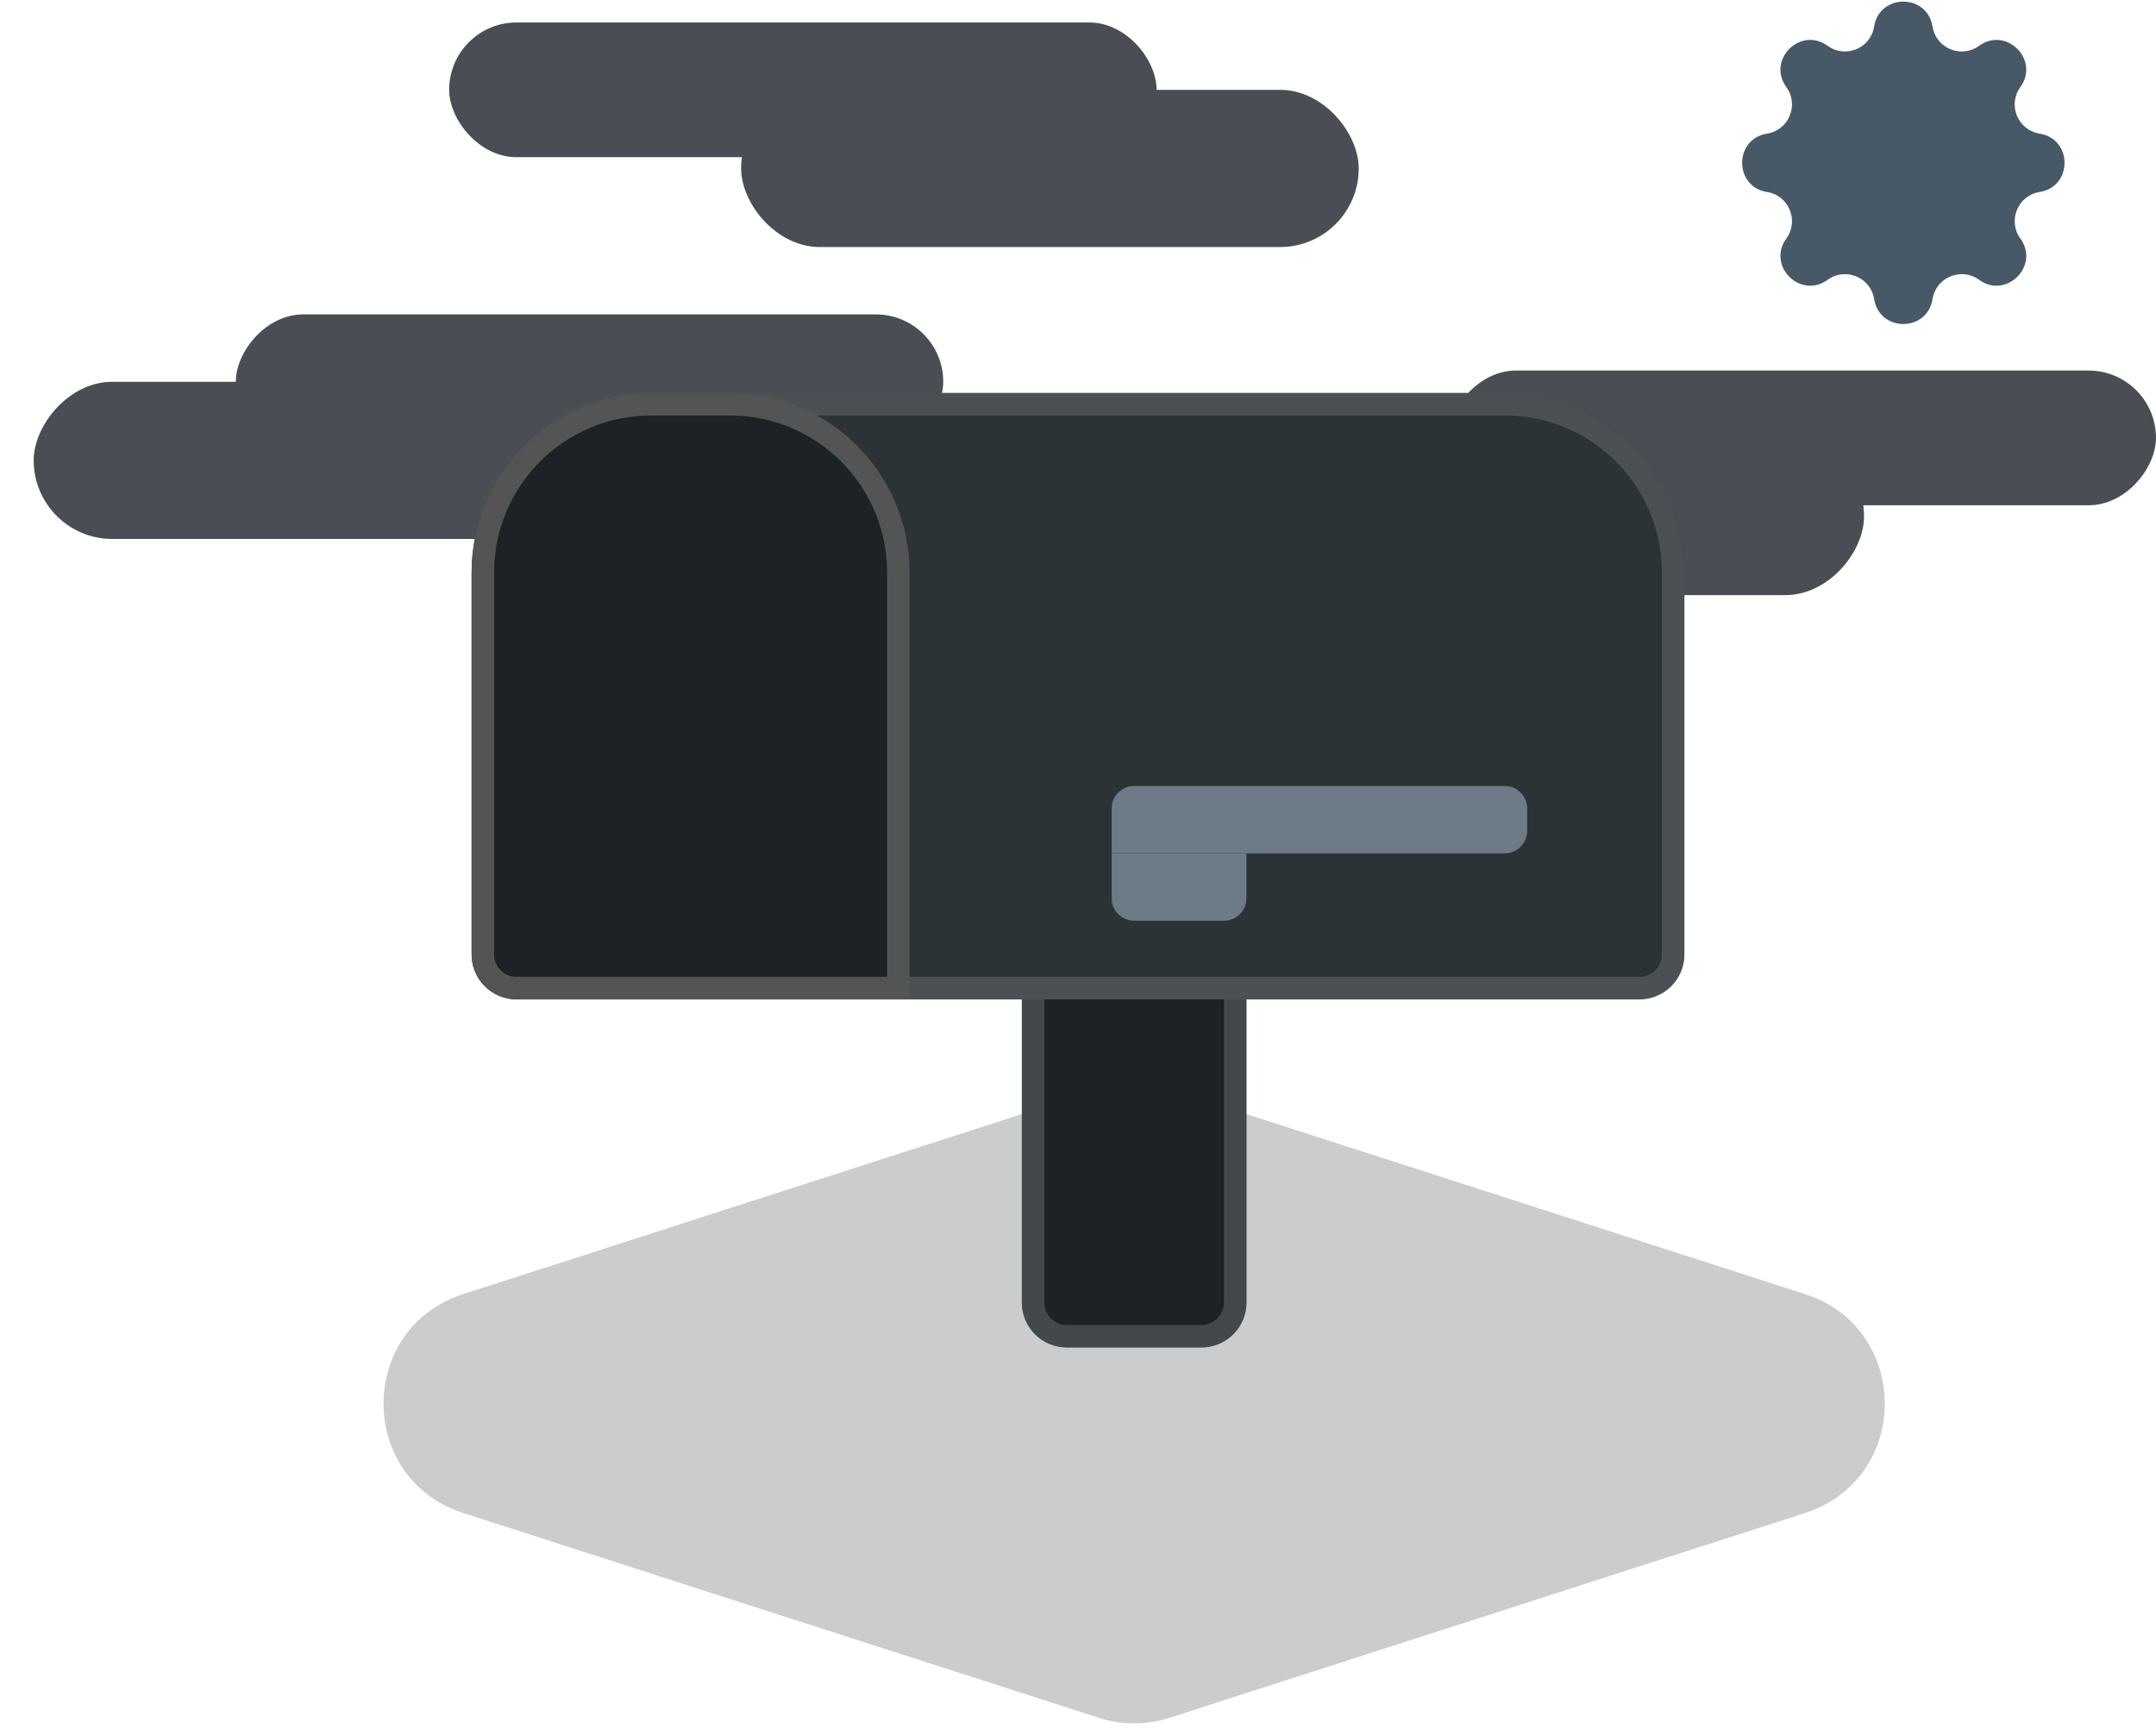 <svg width="192" height="154" viewBox="0 0 192 154" fill="none" xmlns="http://www.w3.org/2000/svg">
<g clip-path="url(#clip0_1425_3602)">
<rect x="40" y="2" width="63" height="12" rx="6" fill="#4A4E54"/>
<path d="M97.858 97.012C99.901 96.354 102.099 96.354 104.142 97.012L160.742 115.25C170.211 118.301 170.211 131.699 160.742 134.75L104.142 152.988C102.099 153.646 99.901 153.646 97.858 152.988L41.258 134.75C31.789 131.699 31.789 118.301 41.258 115.25L97.858 97.012Z" fill="black" fill-opacity="0.2"/>
<rect width="63" height="12" rx="6" transform="matrix(-1 0 0 1 84 28)" fill="#4A4E54"/>
<rect width="63" height="12" rx="6" transform="matrix(-1 0 0 1 192 33)" fill="#4A4E54"/>
<rect x="66" y="8" width="55" height="14" rx="7" fill="#4A4E54"/>
<rect width="55" height="14" rx="7" transform="matrix(-1 0 0 1 58 34)" fill="#4A4E54"/>
<rect width="55" height="14" rx="7" transform="matrix(-1 0 0 1 166 39)" fill="#4A4E54"/>
<path d="M91 87H111V116C111 118.209 109.209 120 107 120H95C92.791 120 91 118.209 91 116V87Z" fill="#1C2225"/>
<path d="M92 88H110V116C110 117.657 108.657 119 107 119H95C93.343 119 92 117.657 92 116V88Z" stroke="#686E73" stroke-opacity="0.5" stroke-width="2"/>
<path d="M42 51C42 42.163 49.163 35 58 35H134C142.837 35 150 42.163 150 51V85C150 87.209 148.209 89 146 89H46C43.791 89 42 87.209 42 85V51Z" fill="#2C3337"/>
<path d="M58 36H134C142.284 36 149 42.716 149 51V85C149 86.657 147.657 88 146 88H46C44.343 88 43 86.657 43 85V51C43 42.716 49.716 36 58 36Z" stroke="#686E73" stroke-opacity="0.5" stroke-width="2"/>
<path d="M58 36H65C73.284 36 80 42.716 80 51V88H46C44.343 88 43 86.657 43 85V51C43 42.716 49.716 36 58 36Z" fill="#1C2225" stroke="#545454" stroke-width="2"/>
<path d="M99 72C99 70.895 99.895 70 101 70H134C135.105 70 136 70.895 136 72V74C136 75.105 135.105 76 134 76H99V72Z" fill="#6D7B86"/>
<path d="M99 76H111V80C111 81.105 110.105 82 109 82H101C99.895 82 99 81.105 99 80V76Z" fill="#6D7B86"/>
<path d="M166.901 2.364C167.371 -0.595 171.629 -0.595 172.099 2.364V2.364C172.407 4.303 174.654 5.234 176.244 4.081V4.081C178.668 2.321 181.679 5.332 179.919 7.756V7.756C178.766 9.346 179.697 11.593 181.636 11.901V11.901C184.595 12.371 184.595 16.629 181.636 17.099V17.099C179.697 17.407 178.766 19.654 179.919 21.244V21.244C181.679 23.668 178.668 26.679 176.244 24.919V24.919C174.654 23.766 172.407 24.697 172.099 26.636V26.636C171.629 29.595 167.371 29.595 166.901 26.636V26.636C166.593 24.697 164.346 23.766 162.756 24.919V24.919C160.332 26.679 157.321 23.668 159.081 21.244V21.244C160.234 19.654 159.303 17.407 157.364 17.099V17.099C154.405 16.629 154.405 12.371 157.364 11.901V11.901C159.303 11.593 160.234 9.346 159.081 7.756V7.756C157.321 5.332 160.332 2.321 162.756 4.081V4.081C164.346 5.234 166.593 4.303 166.901 2.364V2.364Z" fill="#475866"/>
</g>
<defs>
<clipPath id="clip0_1425_3602">
<rect width="192" height="154" fill="white"/>
</clipPath>
</defs>
</svg>
